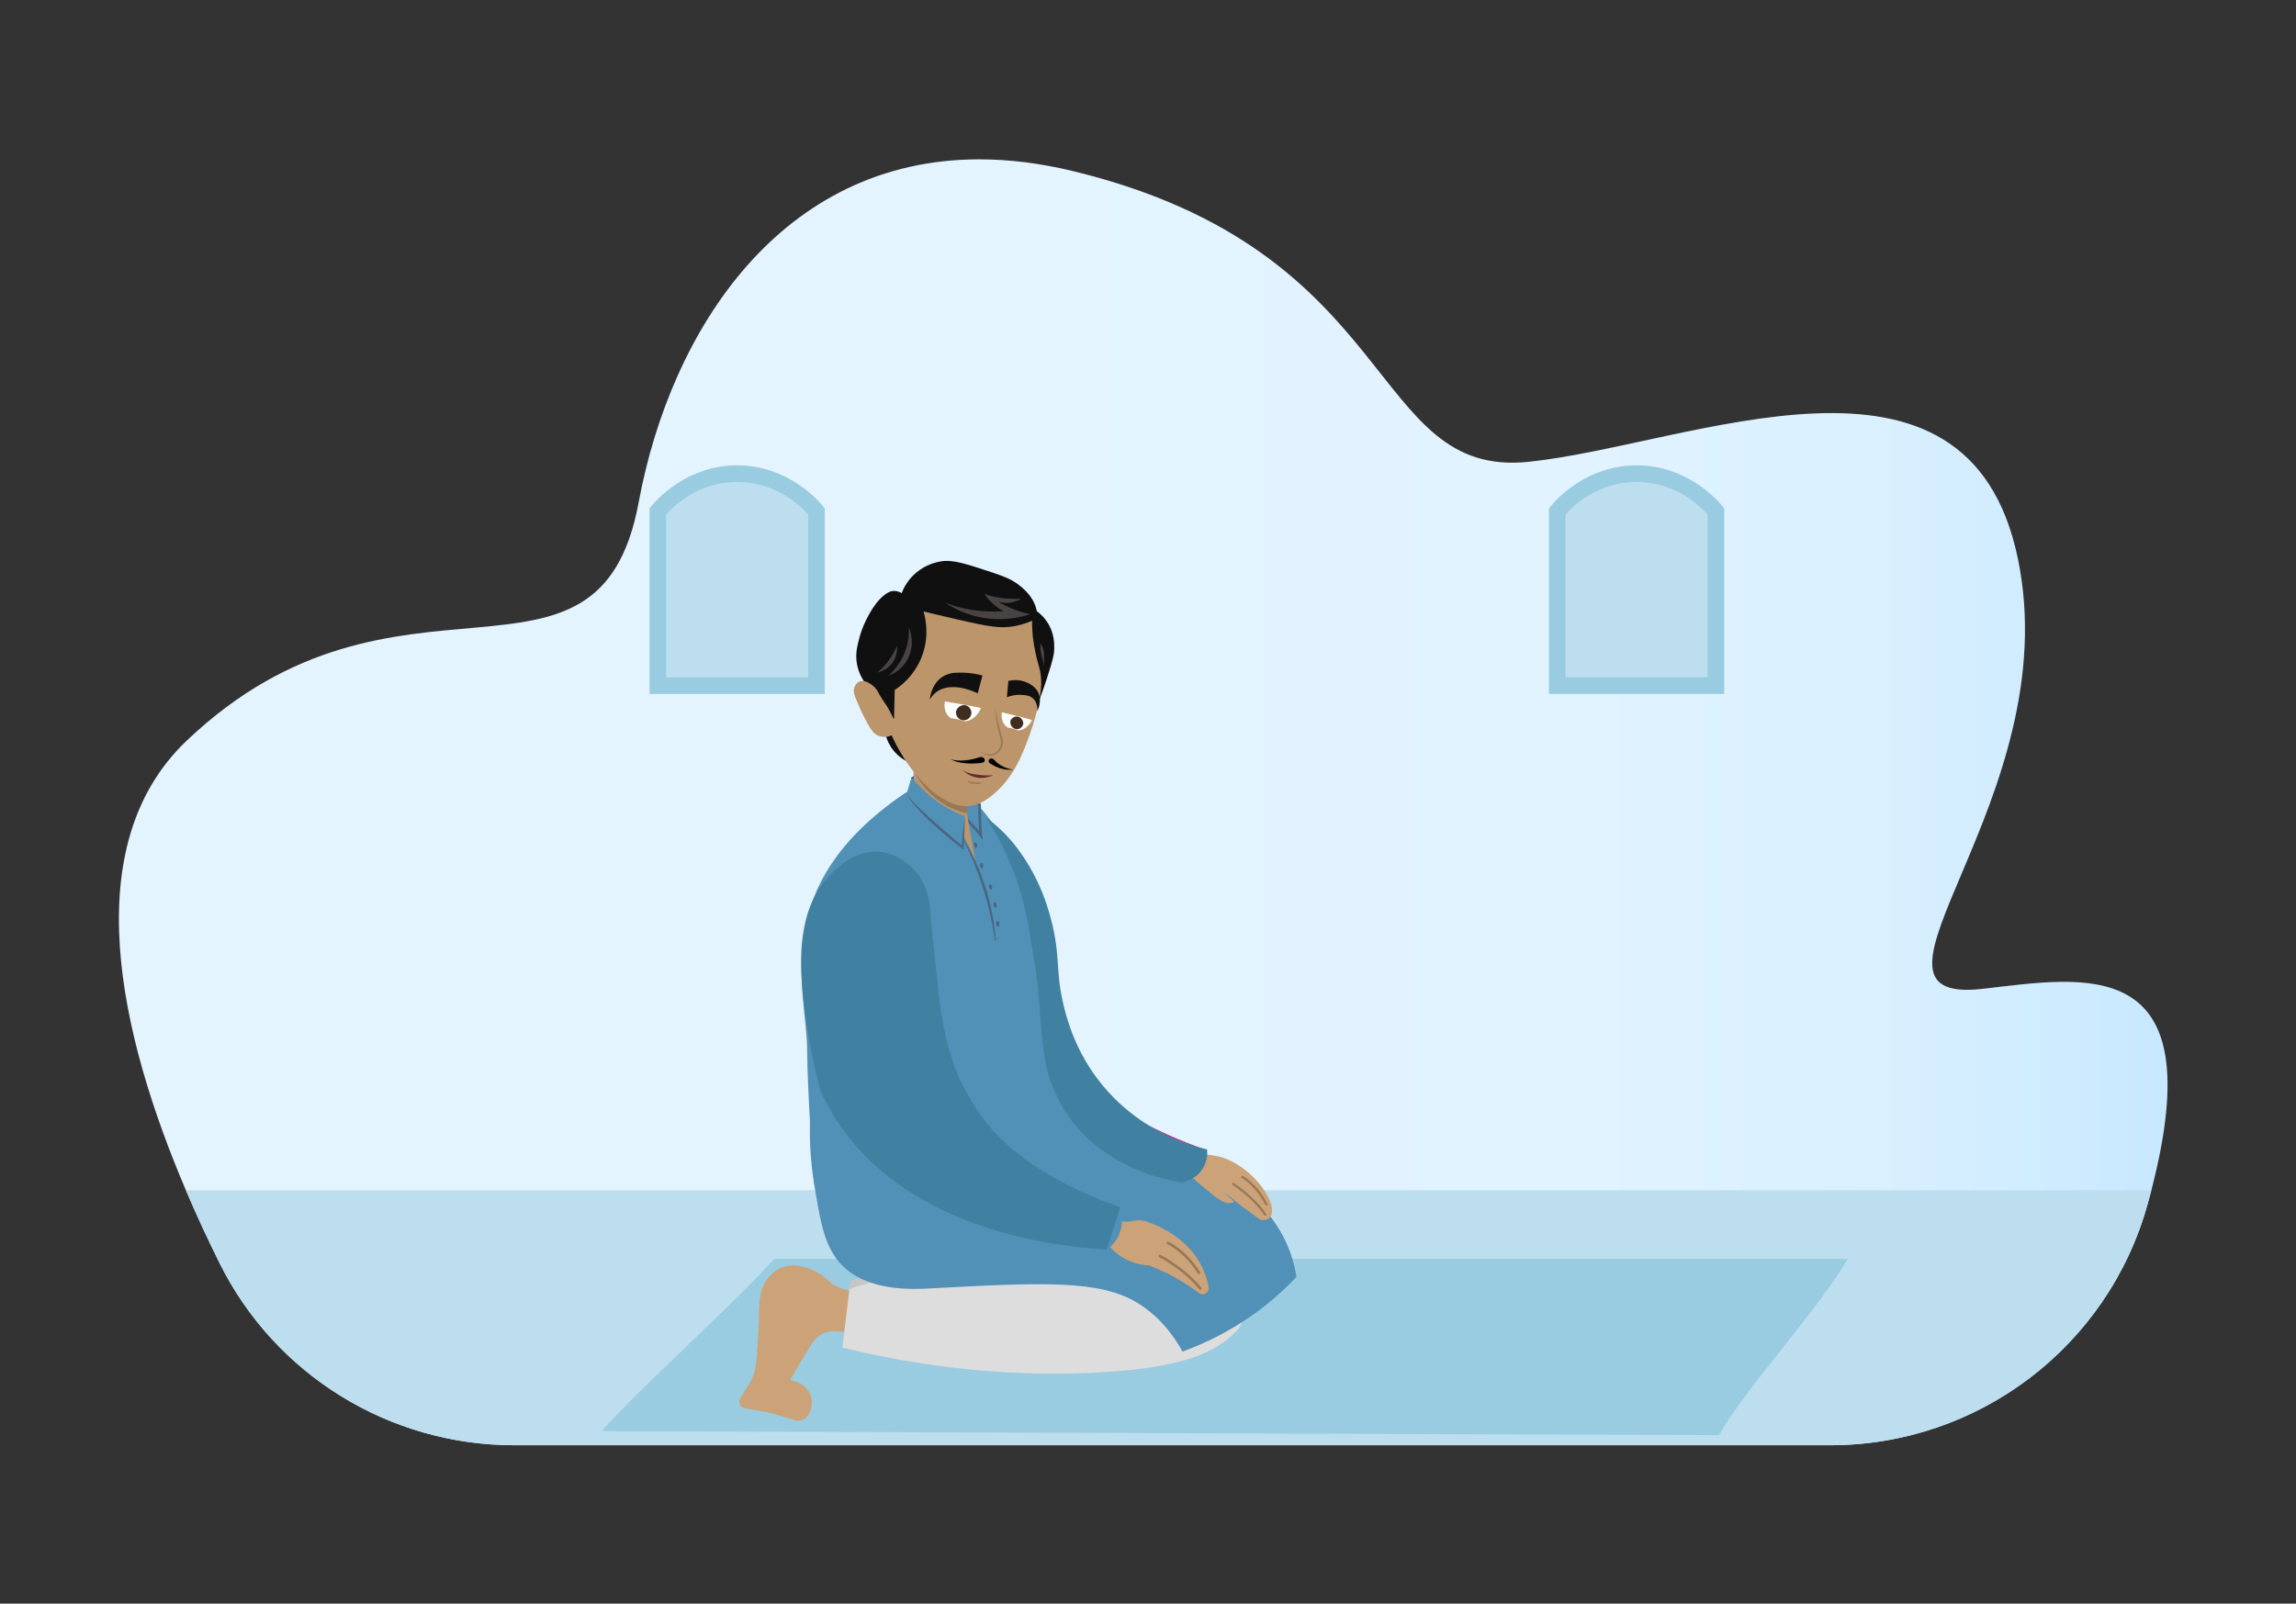 <?xml version="1.0" encoding="utf-8"?>
<!-- Generator: Adobe Illustrator 16.0.0, SVG Export Plug-In . SVG Version: 6.00 Build 0)  -->
<!DOCTYPE svg PUBLIC "-//W3C//DTD SVG 1.1//EN" "http://www.w3.org/Graphics/SVG/1.1/DTD/svg11.dtd">
<svg version="1.1" id="Layer_1" xmlns="http://www.w3.org/2000/svg" xmlns:xlink="http://www.w3.org/1999/xlink" x="0px" y="0px"
	 width="876.087px" height="612.062px" viewBox="0 0 876.087 612.062" enable-background="new 0 0 876.087 612.062"
	 xml:space="preserve">
<rect x="0" y="0" width="876.087" height="612.062" fill="#333333" stroke="none"/>
<g>
	<defs>
		<path id="SVGID_1_" d="M243.689,191.759c-15.33,82.66-92.01,14.34-172.499,90.98c-42.2,40.19-25.6,112.17-0.26,171.541
			c4.123,9.666,8.477,18.997,12.847,27.802c21.169,42.656,64.79,69.528,112.41,69.528h502.22
			c56.432,0,105.949-37.614,121.046-91.987c0.168-0.599,0.332-1.2,0.496-1.803c0.331-1.2,0.642-2.381,0.951-3.54
			c23.681-91.11-25.68-81.29-64.359-76.87c-57.011,6.51,32.52-72.34,13.409-164.271c-19.1-91.93-124.779-43.38-186.55-36.89
			c-61.779,6.49-47.88-80.24-173.71-110.88c-12.766-3.109-24.768-4.557-36.045-4.556C298.34,60.821,255.988,125.458,243.689,191.759
			"/>
	</defs>
	<clipPath id="SVGID_2_">
		<use xlink:href="#SVGID_1_"  overflow="visible"/>
	</clipPath>
	
		<linearGradient id="SVGID_3_" gradientUnits="userSpaceOnUse" x1="-63.776" y1="806.211" x2="-62.776" y2="806.211" gradientTransform="matrix(781.704 0 0 -781.704 49899.074 630524.375)">
		<stop  offset="0" style="stop-color:#E3F4FF"/>
		<stop  offset="0.412" style="stop-color:#E3F4FF"/>
		<stop  offset="0.706" style="stop-color:#E1F3FF"/>
		<stop  offset="0.852" style="stop-color:#D9F0FF"/>
		<stop  offset="0.964" style="stop-color:#CCEAFF"/>
		<stop  offset="1" style="stop-color:#C6E7FF"/>
	</linearGradient>
	<rect x="28.99" y="60.812" clip-path="url(#SVGID_2_)" fill="url(#SVGID_3_)" width="815.589" height="490.797"/>
</g>
<g>
	<defs>
		<rect id="SVGID_4_" x="-63.776" y="-193.789" width="1000" height="1000"/>
	</defs>
	<clipPath id="SVGID_5_">
		<use xlink:href="#SVGID_4_"  overflow="visible"/>
	</clipPath>
	<path clip-path="url(#SVGID_5_)" fill="#BDDEEF" d="M820.9,454.279c-0.31,1.159-0.62,2.34-0.95,3.54
		c-0.165,0.604-0.329,1.204-0.495,1.802c-15.099,54.374-64.616,91.988-121.048,91.988h-502.22c-47.62,0-91.241-26.872-112.41-69.528
		c-4.37-8.805-8.724-18.137-12.847-27.802H820.9z"/>
	<path clip-path="url(#SVGID_5_)" fill="#BDDEEF" d="M311.538,261.688h-60.53v-66.523c1.36-1.665,12.235-14.524,30.565-14.383
		c17.97,0.138,28.557,12.659,29.965,14.383V261.688z"/>
	<path clip-path="url(#SVGID_5_)" fill="#99CCE0" d="M314.706,264.856h-66.868v-70.822l0.715-0.875
		c2.13-2.607,13.671-15.549,32.72-15.549c0.107,0,0.215,0.001,0.323,0.002c18.869,0.144,30.297,12.977,32.396,15.548l0.714,0.874
		V264.856z M254.176,258.519h54.193v-62.184c-2.958-3.312-12.298-12.273-26.822-12.385c-0.09,0-0.183-0.001-0.274-0.001
		c-14.68,0-24.114,9.046-27.097,12.386V258.519z"/>
	<path clip-path="url(#SVGID_5_)" fill="#BDDEEF" d="M654.746,261.688h-60.53v-66.523c1.359-1.665,12.234-14.524,30.564-14.383
		c17.971,0.138,28.558,12.659,29.966,14.383V261.688z"/>
	<path clip-path="url(#SVGID_5_)" fill="#99CCE0" d="M657.915,264.856h-66.868v-70.822l0.715-0.874
		c2.129-2.608,13.665-15.55,32.72-15.55c0.107,0,0.216,0.001,0.323,0.002c18.868,0.144,30.296,12.977,32.396,15.548l0.715,0.874
		V264.856z M597.384,258.519h54.192v-62.184c-2.958-3.312-12.298-12.273-26.821-12.385c-0.09,0-0.184-0.001-0.274-0.001
		c-14.684,0-24.115,9.045-27.097,12.386V258.519z"/>
	<path clip-path="url(#SVGID_5_)" fill="#99CCE0" d="M655.922,547.767c-142.127-0.511-284.255-1.021-426.383-1.532
		c15.812-17.652,50.017-48.059,65.828-65.712h409.656C694.788,498.687,666.158,529.603,655.922,547.767"/>
	<path clip-path="url(#SVGID_5_)" fill="#CCA279" d="M331.682,492.649c-3.19,0.465-7.829,0.608-12.333-1.649
		c-3.693-1.852-3.956-3.645-7.991-5.635c-1.98-0.975-8.1-3.993-13.798-1.264c-4.474,2.142-6.385,6.723-6.637,7.35
		c-0.504,1.257-0.676,2.287-0.813,2.997c-0.637,3.307-0.312,6.341-0.774,14.397c-0.52,9.09-0.707,13.667-2.342,17.173
		c-2.457,5.27-5.778,7.799-4.683,10.147c0.832,1.784,3.231,1.363,9.757,2.732c9.623,2.018,12.021,4.531,14.831,2.731
		c2.397-1.536,3.27-5.043,2.732-7.806c-0.712-3.66-4.009-6.571-8.196-7.025c2.282-4.07,4.748-8.241,7.415-12.488
		c0.382-0.607,0.763-1.21,1.145-1.809c1.903-2.981,5.302-4.664,8.83-4.397c5.001,0.377,10.002,0.755,15.004,1.132
		C333.112,503.707,332.397,498.178,331.682,492.649"/>
	<path clip-path="url(#SVGID_5_)" fill="#DDDDDD" d="M471.405,497.098c3.259,2.66,3.6,7.575,0.694,10.617
		c-0.016,0.018-0.032,0.034-0.048,0.051c-7.581,7.903-19.435,14.584-55.611,16.199c-22.629,1.013-55.449,0.077-95.016-9.631
		c0.906-7.468,1.806-14.935,2.706-22.403c3.344-1.155,9.357-3.081,17.444-5.029c22.331-5.37,60.444-10.864,101.548-0.626
		c3.469,0.596,6.556,1.216,9.226,1.787C460.562,489.757,466.832,493.364,471.405,497.098"/>
	<path clip-path="url(#SVGID_5_)" fill="#C6C6C6" d="M452.348,488.063c-2.67-0.572-5.757-1.192-9.226-1.788
		c-41.104-10.239-79.217-4.744-101.548,0.626c-8.088,1.949-14.101,3.874-17.445,5.03l0.537-3.063
		c2.521-1.067,5.357-2.187,8.499-3.314c12.813-4.595,30.65-9.22,52.189-9.75C415.416,475.06,438.981,482.634,452.348,488.063"/>
	<path clip-path="url(#SVGID_5_)" fill="#2256AA" d="M347.827,296.65c0.918-0.538,3.238-1.726,6.307-1.489
		c4.77,0.368,7.512,3.882,7.953,4.467c-0.375,1.683-0.75,3.365-1.125,5.048c-4.613-0.763-9.225-1.525-13.837-2.288
		C347.359,300.476,347.593,298.563,347.827,296.65"/>
	<path clip-path="url(#SVGID_5_)" fill="#5190B7" d="M399.53,430.211c0,0-39.166,26.311-88.884,21.575c0,0-2.574-33.754-2.665-51
		c-0.125-23.334-15.553-62.236,37.393-98.101c0.927-0.628,2.077-0.873,3.159-1.275c9.626,8.797,14.672,10.221,17.307,9.064
		c3.071-1.34,2.865-6.183,2.807-6.927v-0.02c0.014,0.01,0.031,0.02,0.044,0.034c1.241,0.862,2.449,1.854,3.626,2.97
		c10.265,9.706,18.088,28.853,23.219,58.37c0.666,3.817,1.285,7.812,1.86,11.982c0.382,2.767,0.724,7.56,1.018,13.238
		c0.264,5.147,0.49,11.026,0.67,16.776c0.067,2.266,0.132,4.515,0.186,6.688c0.027,1.097,0.05,2.175,0.074,3.23
		C399.466,422.249,399.53,427.022,399.53,430.211"/>
	<path clip-path="url(#SVGID_5_)" fill="#5190B7" d="M494.68,487.412c-3.421,3.611-7.473,7.413-12.233,11.145
		c-11.265,8.834-22.434,14.1-31.217,17.309c-5.495-9.87-11.862-15.301-17.035-18.485c-14.513-8.938-36.236-7.958-79.09-5.633
		c-6.327,0.343-24.155,1.411-34.111-9.15c-0.764-0.81-1.368-1.547-1.683-1.967c-5.047-6.729-6.473-15.364-8.667-28.843
		c-1.586-9.775-1.757-18.079-1.586-23.926c29.79-12.36,59.592-24.722,89.393-37.084c-0.425,5.579-0.851,21.273,9.328,30.952
		c3.651,3.472,8.198,5.717,12.201,7.697c9.306,4.6,17.078,6.091,19.75,6.676c20.112,4.408,35.337,18.125,38.816,21.412
		c0.178,0.169,0.326,0.31,0.557,0.532C489.723,468.326,493.413,479.098,494.68,487.412"/>
	<path clip-path="url(#SVGID_5_)" fill="#4080A0" d="M422.24,476.928c-19.506-1.2-74.563-7.16-102.127-48.051
		c-2.568-3.81-4.985-8.052-7.125-12.776c-6.832-26.556-8.098-47.528-6.866-57.268c0.605-4.787,1.823-13.827,8.128-21.974
		c0.254-0.328,0.48-0.601,0.671-0.825c2.296-2.705,10.171-11.985,21.01-10.856c7.836,0.816,12.767,6.609,13.943,8.086
		c5.635,7.072,5.026,15.903,5.373,18.695c3.072,24.743,2.752,47.823,15.155,67.799c9.011,15.786,25.456,29.706,57.035,41.063
		C425.705,466.19,423.973,471.56,422.24,476.928"/>
	<path clip-path="url(#SVGID_5_)" fill="#CCA279" d="M436.863,466.049c5.935,1.89,21.208,8.327,24.329,25.187
		c0.346,1.868-1.559,3.356-3.297,2.588c-3.495-2.671-7.795-5.49-12.943-8.01c-2.244-1.098-4.415-2.025-6.479-2.809
		c-1.776-0.075-4.614-0.417-7.769-1.824c-3.58-1.596-5.911-3.824-7.154-5.204c0.969-0.866,2.641-2.604,3.673-5.32
		c0.68-1.79,0.85-3.395,0.875-4.506c1.317,0.191,2.361,0.144,3.053,0.069c1.778-0.189,2.884-0.723,4.728-0.409
		C435.879,465.811,436.333,465.88,436.863,466.049"/>
	<path clip-path="url(#SVGID_5_)" fill="#987957" d="M457.24,486.223c-0.09-0.04-0.17-0.107-0.227-0.197
		c-5.003-8.095-11.506-11.12-11.57-11.149c-0.255-0.116-0.367-0.416-0.252-0.671c0.114-0.255,0.412-0.367,0.666-0.256
		c0.002,0.001,0.004,0.001,0.005,0.002c0.276,0.125,6.841,3.168,12.015,11.54c0.146,0.239,0.074,0.552-0.165,0.699
		C457.563,486.281,457.387,486.288,457.24,486.223"/>
	<path clip-path="url(#SVGID_5_)" fill="#987957" d="M457.763,492.228c-0.072-0.032-0.137-0.081-0.189-0.146
		c-5.893-7.333-15.171-12.217-15.263-12.265c-0.249-0.129-0.345-0.436-0.216-0.684c0.13-0.249,0.439-0.344,0.684-0.217
		c0.096,0.051,9.558,5.027,15.585,12.529c0.177,0.219,0.142,0.538-0.077,0.713C458.133,492.281,457.931,492.302,457.763,492.228"/>
	<path clip-path="url(#SVGID_5_)" fill="#CCA279" d="M470.459,443.504c9.603,5.05,17.098,16.245,14.358,20.75
		c-0.039,0.063-0.084,0.132-0.134,0.202c-1.008,1.414-3.031,1.649-4.441,0.638c-5.819-4.176-8.021-5.903-8.878-6.668
		c-0.262-0.233-1.367-1.243-3.02-2.342c-0.421-0.28-0.766-0.492-0.96-0.609c-0.733-0.587-1.104-0.876-1.113-0.866
		c-0.017,0.021,1.482,1.287,4.645,3.921c-0.044,0.242-0.928,0.646-1.484,0.68c-2.616,0.151-4.661-1.514-9.881-5.79
		c-1.517-1.244-3.48-2.911-5.717-4.971c0.89-0.667,2.446-2.024,3.527-4.267c0.713-1.477,0.977-2.832,1.079-3.779
		c0.836,0.068,1.703,0.161,2.601,0.285c1.929,0.269,3.702,0.639,5.306,1.058C467.131,442.008,468.664,442.56,470.459,443.504"/>
	<path clip-path="url(#SVGID_5_)" fill="#987957" d="M483.047,460.121c-0.074-0.041-0.137-0.104-0.178-0.185
		c-3.669-7.276-8.992-10.339-9.046-10.369c-0.209-0.117-0.283-0.382-0.165-0.591c0.116-0.208,0.379-0.282,0.588-0.168
		c0.001,0.001,0.002,0.001,0.003,0.002c0.227,0.127,5.601,3.208,9.396,10.734c0.108,0.214,0.021,0.476-0.192,0.583
		C483.32,460.195,483.168,460.188,483.047,460.121"/>
	<path clip-path="url(#SVGID_5_)" fill="#987957" d="M482.574,463.973c-0.06-0.032-0.111-0.079-0.151-0.14
		c-4.484-6.69-12.037-11.545-12.113-11.593c-0.202-0.129-0.262-0.396-0.133-0.6c0.129-0.202,0.4-0.259,0.6-0.133
		c0.077,0.049,7.781,4.996,12.368,11.843c0.133,0.199,0.08,0.469-0.12,0.602C482.885,464.047,482.711,464.049,482.574,463.973"/>
	<path clip-path="url(#SVGID_5_)" fill="#5190B7" d="M353.299,296.167c2.447,0.212,6.177,0.839,10.266,2.809
		c5.251,2.53,8.535,6.042,10.217,8.135c0.022,1.693,0.132,9.629,0.431,11.623c-1.635-2.223-7.524-8.656-11.144-11.361
		c-4.572-3.419-9.02-5.109-11.997-5.976C351.814,299.652,352.557,297.909,353.299,296.167"/>
	<path clip-path="url(#SVGID_5_)" fill="none" stroke="#4C6580" stroke-miterlimit="10" d="M353.299,296.167
		c2.447,0.212,6.177,0.839,10.266,2.809c5.251,2.53,8.535,6.042,10.217,8.135c0.022,1.693,0.132,9.629,0.431,11.623
		c-1.635-2.223-7.524-8.656-11.144-11.361c-4.572-3.419-9.02-5.109-11.997-5.976C351.814,299.652,352.557,297.909,353.299,296.167z"
		/>
	<path clip-path="url(#SVGID_5_)" fill="#BC956B" d="M372.256,329.298c-1.226-3.784-3.664-9.715-8.594-15.701
		c-5.442-6.604-11.451-10.281-15.118-12.164c0.012-1.71,0.026-3.42,0.037-5.129c0.029-3.903,0.06-7.804,0.089-11.707l0.005-0.708
		c0.219,0.062,1.653,0.452,3.681,1.004c6.054,1.653,17.391,4.762,17.411,4.956c-0.003,0.005-0.009,0.065-0.017,0.179
		c-0.214,2.077-0.453,4.822-0.615,8.059c0,0.023-0.003,0.046-0.003,0.069c-0.031,0.648-0.062,1.257-0.091,1.837
		c-0.21,4.322-0.295,6.913-0.039,10.068c0.011,0.128,0.022,0.259,0.034,0.39c0.244,2.73,0.472,2.89,2.13,12.42
		C371.641,325.604,372.017,327.841,372.256,329.298"/>
	<path clip-path="url(#SVGID_5_)" fill="#987957" d="M369.767,289.849c-0.003,0.006-0.009,0.065-0.017,0.179
		c-0.074,0.874-0.364,4.788-0.615,8.06c-0.048,0.628-0.096,1.231-0.139,1.786c0.014,0.037,0.031,0.077,0.045,0.12
		c-0.126,1.7-0.2,3.529-0.195,5.471c0.006,1.761,0.076,3.427,0.19,4.986c-2.007-0.44-4.306-1.16-6.709-2.354
		c-7.955-3.95-12.032-10.592-13.73-13.863c0-0.013,0.028-3.77,0.028-3.783c0-0.031,0.045-5.823,0.045-5.854
		c1.172,0.094,2.409,0.194,3.687,0.296C358.41,286.546,369.747,289.656,369.767,289.849"/>
	<path clip-path="url(#SVGID_5_)" fill="#5190B7" d="M347.827,296.65c0,0,8.213,10.801,20.299,14.818l-0.812,12.021
		c0,0-21.207-16.815-21.194-21.125L347.827,296.65z"/>
	<path clip-path="url(#SVGID_5_)" fill="#4C6580" d="M368.126,311.469c-0.005,3.43-0.254,8.579-0.392,12.05l-0.033,0.804
		l-0.649-0.502c-5.954-4.666-11.784-9.542-16.91-15.125c-1.55-1.892-3.665-3.809-4.023-6.331c0.635,2.432,2.845,4.098,4.465,5.908
		c5.415,5.23,11.216,10.063,16.992,14.888l-0.682,0.302C367.2,319.981,367.694,314.888,368.126,311.469"/>
	<path clip-path="url(#SVGID_5_)" fill="#4C6580" d="M367.58,318.421l0.2,2c1.675,2.654,3.321,5.903,4.703,8.911
		c2.764,6.169,4.799,12.662,6.104,19.294c0.603,3.323,1.082,6.672,1.284,10.04l-0.201-0.102c0.84-0.456,1.686-0.9,2.537-1.337
		c-0.85,0.568-1.707,1.127-2.57,1.675c-1.902-13.369-5.97-26.365-12.043-38.429l-0.013-0.024v-0.019L367.58,318.421z"/>
	<path clip-path="url(#SVGID_5_)" fill="#111010" d="M338.099,281.104c0.401,1.317,1.211,3.375,2.899,5.436
		c2.249,2.746,4.873,4.051,6.251,4.62c-1.064-1.447-2.189-3.166-3.261-5.164c-1.308-2.436-2.235-4.723-2.899-6.704
		C340.092,279.896,339.096,280.5,338.099,281.104"/>
	<path clip-path="url(#SVGID_5_)" fill="#BC956B" d="M361.359,305.729c1.564,0.851,4.69,2.249,8.57,1.875
		c2.671-0.257,5.47-1.362,9.031-4.337c8.073-6.744,11.467-15.933,14.182-23.544c0.822-2.305,2.848-8.276,4.142-16.373
		c1.553-9.715,1.482-13.954,1.566-17.934c0.02-0.964-1.058-6.56-1.689-7.307c-8.561-10.135-35.621-4.55-35.626-4.519
		c0,0.001,0.071,0.015,0.154,0.03c-2.246,0.403-8.465-2.224-11.224-1.207c-3.342,1.233-3.297,6.29-6.743,8.915
		C323.566,254.102,342.338,296.127,361.359,305.729"/>
	<path clip-path="url(#SVGID_5_)" fill="#111010" d="M341.149,274.46c-2.051-2.518-4.104-5.054-6.16-7.61
		c-1.412-1.754-2.815-3.506-4.21-5.254c-2.095-2.625-3.523-5.752-3.921-9.087c-0.034-0.287-0.062-0.58-0.083-0.879
		c-0.211-2.982,0.365-5.196,1.087-7.972c1.105-4.25,2.679-7.197,3.624-8.939c2.08-3.837,3.786-5.619,4.59-6.402
		c2.586-2.517,4.137-2.757,4.952-2.778c1.325-0.033,2.393,0.473,3.02,0.846c0.67-1.73,2.189-4.949,5.436-7.731
		c3.793-3.25,7.795-4.062,9.301-4.348c4.587-0.872,9.701,0.828,19.93,4.227c4.807,1.598,7.102,2.6,9.543,4.349
		c4.476,3.207,6.007,6.465,6.402,7.368c0.525,1.199,0.807,2.263,0.966,3.02c1.216,0.9,3.123,2.557,4.59,5.194
		c1.993,3.581,2.047,6.943,2.054,8.818c0.007,1.699-0.184,3.679-2.778,11.596c-0.782,2.386-1.866,5.565-3.262,9.301
		c1.464-5.411,1.17-9.462,0.604-12.2c-0.438-2.124-0.968-3.104-1.812-7.248c-0.737-3.619-0.977-6.03-1.087-7.61
		c-0.119-1.711-0.134-3.16-0.121-4.227c-1.438,0.639-3.682,1.507-6.522,2.053c-5.409,1.041-9.743,0.294-22.105-2.536
		c-4.917-1.126-9.235-2.154-12.804-3.02c0.664,2.217,2.314,8.773-0.363,16.427c-2.84,8.124-8.742,12.301-10.629,13.529
		C341.31,267.051,341.229,270.756,341.149,274.46"/>
	<path clip-path="url(#SVGID_5_)" fill="#484443" d="M385.027,228.484c-1.044-0.032-2.18-0.121-3.39-0.294
		c-2.351-0.335-4.388-0.904-6.062-1.503c0.908,1.331,2.284,3.019,4.288,4.59c1.086,0.851,2.141,1.499,3.08,1.993
		c-3.209,0.248-7.347,0.268-12.079-0.483c-4.054-0.644-7.492-1.688-10.207-2.718c2.832,1.88,8.64,5.184,16.729,6.039
		c6.946,0.735,12.524-0.659,15.643-1.691c-2.2-0.461-4.804-1.2-7.61-2.416c-1.732-0.75-3.262-1.56-4.59-2.355
		c0.938,0.28,2.627,0.65,4.711,0.362c1.845-0.254,3.232-0.919,4.047-1.389C388.067,228.575,386.547,228.53,385.027,228.484"/>
	<path clip-path="url(#SVGID_5_)" fill="#484443" d="M346.796,239.431c0.096,1.999-0.012,5.054-1.178,8.516
		c-1.752,5.2-4.932,8.463-6.613,9.965c1.134-0.426,4.934-2.016,7.247-6.16C349.463,246.001,347.108,240.168,346.796,239.431"/>
	<path clip-path="url(#SVGID_5_)" fill="#484443" d="M342.266,246.497c-0.598,1.473-1.507,3.318-2.899,5.254
		c-1.59,2.213-3.28,3.807-4.62,4.893c0.854-0.169,3.231-0.758,5.164-2.9C342.594,250.771,342.323,247.125,342.266,246.497"/>
	<path clip-path="url(#SVGID_5_)" fill="#484443" d="M397.015,245.591c-0.062,0.658-0.118,1.751,0.06,3.08
		c0.263,1.954,0.812,2.773,1.088,4.711c0.106,0.747,0.207,1.906,0.06,3.382c0.072-1.959,0.126-3.839,0.181-5.858
		c0.028-1.012,0.047-2.117-0.423-3.443C397.688,246.636,397.304,246.005,397.015,245.591"/>
	<path clip-path="url(#SVGID_5_)" fill="#BC956B" d="M341.139,279.94c-0.649,0.779-1.719,1.037-2.299,1.177
		c-2.1,0.506-3.857-0.379-4.329-0.617c-1.643-0.829-2.831-3.064-5.141-7.502c-0.661-1.269-1.308-2.804-2.603-5.874
		c-0.799-1.896-1.204-2.95-0.911-4.252c0.056-0.249,0.503-2.037,1.967-2.707c2.121-0.971,4.995,1.036,6.391,2.68
		c0.807,0.951,0.653,1.23,2.397,3.996c0.989,1.568,1.437,2.01,1.949,2.893C339.89,272.033,343.104,277.583,341.139,279.94"/>
	<path clip-path="url(#SVGID_5_)" fill="#FFFFFF" d="M362.816,274.1c1.054,0.097,2.106,0.345,3.121,0.556
		c0.755,0.198,1.521,0.41,2.273,0.669c4.496-0.534,6.064-5.07,6.064-5.07c-0.231-0.1-1.011-0.271-2.087-0.485
		c-2.106-0.421-5.35-0.991-7.879-1.416c-2.125-0.365-3.749-0.635-3.749-0.635S359.505,271.887,362.816,274.1"/>
	<path clip-path="url(#SVGID_5_)" fill="#3F2E20" d="M366.975,274.824c0.145,0.039,0.294,0.067,0.44,0.084
		c0.028,0.001,0.05,0.002,0.073,0.009c0.011-0.002,0.023,0.001,0.033-0.001c0.045,0.003,0.084,0.007,0.123,0.005
		c0.033,0,0.062,0.006,0.089,0.006c1.306-0.004,2.492-0.873,2.844-2.195c0.052-0.197,0.082-0.39,0.096-0.586
		c-0.023-1.311-0.801-2.458-1.916-2.864c-1.405-0.511-3.141,0.229-3.832,1.811c-0.003,0.011-0.007,0.018-0.011,0.029
		c-0.011,0.03-0.021,0.065-0.031,0.1c-0.007,0.023-0.014,0.041-0.016,0.063C364.492,272.838,365.422,274.415,366.975,274.824"/>
	<path clip-path="url(#SVGID_5_)" fill="#FFFFFF" d="M384.463,277.67c0.82,0.118,1.629,0.343,2.403,0.546
		c0.554,0.174,1.104,0.347,1.64,0.56c0.007-0.009,0.007-0.009,0.008-0.001c3.619-0.183,5.267-3.928,5.267-3.928
		c-0.214-0.11-1.063-0.359-2.218-0.666c-1.879-0.511-4.578-1.173-6.593-1.663c-1.543-0.378-2.674-0.647-2.674-0.647
		S381.524,275.694,384.463,277.67"/>
	<path clip-path="url(#SVGID_5_)" fill="#3F2E20" d="M387.777,278.291c0.122,0.014,0.243,0.015,0.362,0.01
		c0.025,0.003,0.043,0.001,0.061-0.002c0.011-0.001,0.017-0.002,0.03,0.002l0.165-0.023c1.019-0.15,1.879-0.988,2.079-2.13
		c-0.051-1.439-1.13-2.569-2.384-2.663c-0.981-0.073-1.955,0.496-2.465,1.44c-0.018,0.009-0.031,0.011-0.042,0.02
		c-0.028,0.13-0.052,0.251-0.06,0.384c-0.006,0.036-0.007,0.063-0.008,0.098c-0.002,0.021-0.005,0.042-0.001,0.062
		C385.459,276.914,386.474,278.133,387.777,278.291"/>
	<path clip-path="url(#SVGID_5_)" fill="#987957" d="M379.642,270.058c0.207,3.142,0.72,6.267,1.472,9.326
		c0.456,1.93,1.362,3.985,0.471,5.875c-0.823,1.797-2.874,2.963-4.859,2.646c-1.004-0.131-1.969-0.594-2.786-1.245
		c0.71,0.776,1.669,1.334,2.721,1.596c3.46,0.82,6.759-2.532,5.92-5.979C381.537,278.186,380.423,274.211,379.642,270.058"/>
	<path clip-path="url(#SVGID_5_)" d="M377.728,291.318c2.56,1.803,5.8,2.704,8.849,2.455c-1.479-0.222-2.894-0.69-4.146-1.359
		c-1.255-0.665-2.345-1.532-3.216-2.513c-0.401-0.451-1.11-0.545-1.584-0.209C377.063,290.081,377.117,290.921,377.728,291.318"/>
	<path clip-path="url(#SVGID_5_)" d="M373.723,289.034c-3.232,1.138-7.561,1.762-11.033,0.772c3.31,1.747,7.972,1.881,11.922,1.351
		C376.685,290.815,375.689,288.431,373.723,289.034"/>
	<path clip-path="url(#SVGID_5_)" fill="#111010" d="M374.876,257.817c-0.602,2.274-1.204,4.549-1.806,6.823
		c0,0-12.93-6.747-18.316,2.396c0,0,0.595-8.853,8.677-10.159c1.646-0.161,3.65-0.23,5.915-0.033
		C371.482,257.029,373.344,257.407,374.876,257.817"/>
	<path clip-path="url(#SVGID_5_)" fill="#111010" d="M384.771,259.9c-0.191,2.079-0.383,4.158-0.574,6.237
		c1.23-0.502,3.113-1.058,5.401-0.925c1.688,0.098,3.386,0.196,4.705,1.497c1.736,1.713,1.531,4.244,1.482,4.728
		c0.24-0.454,1.949-3.83,0.353-7.141c-1.062-2.203-3.004-3.164-3.983-3.649C388.97,259.07,385.88,259.638,384.771,259.9"/>
	<path clip-path="url(#SVGID_5_)" fill="#652B28" d="M376.134,296.771c2.206-0.542,2.726-0.751,2.711-0.833
		c-0.019-0.102-0.843,0.01-1.997,0.029c-1.4,0.023-2.42-0.104-3.5-0.238c-2.255-0.28-3.752-0.482-5.374-1.446
		c-0.306-0.183-0.549-0.352-0.709-0.468c0.61,0.651,1.73,1.676,3.423,2.373C373.073,297.169,375.208,296.931,376.134,296.771"/>
	<path clip-path="url(#SVGID_5_)" fill="#987957" d="M372.847,299.238c0.475-0.002,0.71-0.025,0.956-0.079
		c0.361-0.08,0.831-0.246,0.816-0.345c-0.012-0.079-0.33-0.082-0.843-0.1c-1.146-0.04-1.719-0.06-2.106-0.126
		c-1.082-0.183-1.624-0.275-1.811-0.354c-0.031-0.013-0.204-0.087-0.396-0.038c-0.019,0.005-0.221,0.058-0.236,0.168
		c-0.006,0.038,0.007,0.116,0.2,0.239c0.732,0.467,2.179,0.591,2.179,0.591C372.138,299.24,372.463,299.24,372.847,299.238"/>
	<path clip-path="url(#SVGID_5_)" fill="#4C6580" d="M381.288,352.565c0.056,0.588-0.158,1.089-0.477,1.119
		c-0.32,0.03-0.624-0.421-0.679-1.01c-0.056-0.588,0.158-1.089,0.477-1.119C380.928,351.525,381.232,351.978,381.288,352.565"/>
	<path clip-path="url(#SVGID_5_)" fill="#4C6580" d="M380.258,345.271c0.116,0.579-0.045,1.099-0.36,1.162
		c-0.314,0.063-0.663-0.355-0.779-0.935c-0.116-0.579,0.045-1.1,0.36-1.163C379.793,344.273,380.142,344.691,380.258,345.271"/>
	<path clip-path="url(#SVGID_5_)" fill="#4C6580" d="M378.566,338.437c0.116,0.579-0.045,1.099-0.36,1.162
		c-0.314,0.063-0.663-0.355-0.779-0.935c-0.116-0.579,0.045-1.1,0.36-1.162C378.102,337.439,378.451,337.857,378.566,338.437"/>
	<path clip-path="url(#SVGID_5_)" fill="#4C6580" d="M375.12,330.239c0.116,0.579-0.045,1.099-0.36,1.162
		c-0.314,0.063-0.663-0.355-0.779-0.935c-0.116-0.579,0.045-1.1,0.36-1.162C374.655,329.242,375.004,329.66,375.12,330.239"/>
	<path clip-path="url(#SVGID_5_)" fill="#4C6580" d="M372.825,322.483c0.116,0.579-0.045,1.1-0.36,1.162
		c-0.314,0.063-0.663-0.354-0.779-0.934c-0.116-0.579,0.045-1.101,0.36-1.163C372.36,321.486,372.709,321.904,372.825,322.483"/>
	<path clip-path="url(#SVGID_5_)" fill="#B73E8F" d="M402.849,415.298c3.696,7.364,8.139,12.076,11.592,15.026
		c1.439,1.23,5.674,4.691,21.748,11.418c6.914,2.894,13.066,5.155,18.123,6.887c0.705-0.288,3.853-1.663,5.292-5.144
		c0.793-1.92,0.728-3.663,0.62-4.598c-9.299-3.26-20.291-7.936-32.009-14.726c-10.286-5.959-18.837-12.22-25.735-17.94
		C402.603,409.246,402.726,412.272,402.849,415.298"/>
	<path clip-path="url(#SVGID_5_)" fill="#4080A0" d="M387.438,334.5c3.679,10.24,5.095,19.059,5.981,24.738
		c0.549,3.523,2.565,14.011,3.261,25.055c0.074,1.164,0.185,3.151,0.431,6.071c0.538,6.387,1.24,11.532,1.745,14.86
		c1.105,5.398,3.261,12.139,7.611,18.938c13.901,21.729,38.802,26.229,44.31,27.094c0.73-0.103,5.109-0.792,7.884-4.826
		c2.285-3.321,2.021-6.788,1.918-7.721c-2.772-0.627-6.681-1.68-11.161-3.492c-5.364-2.171-17.881-8.006-28.453-20.66
		c-10.892-13.04-14.171-26.684-15.404-32.077c-3.009-13.168-0.614-18.456-5.256-34.252c-1.11-3.78-3.221-10.191-7.43-17.398
		c-3.117-5.337-6.032-8.791-6.887-9.786c-3.536-4.114-7.048-7.1-9.786-9.152C381.615,320.234,385.115,328.034,387.438,334.5"/>
</g>
</svg>
